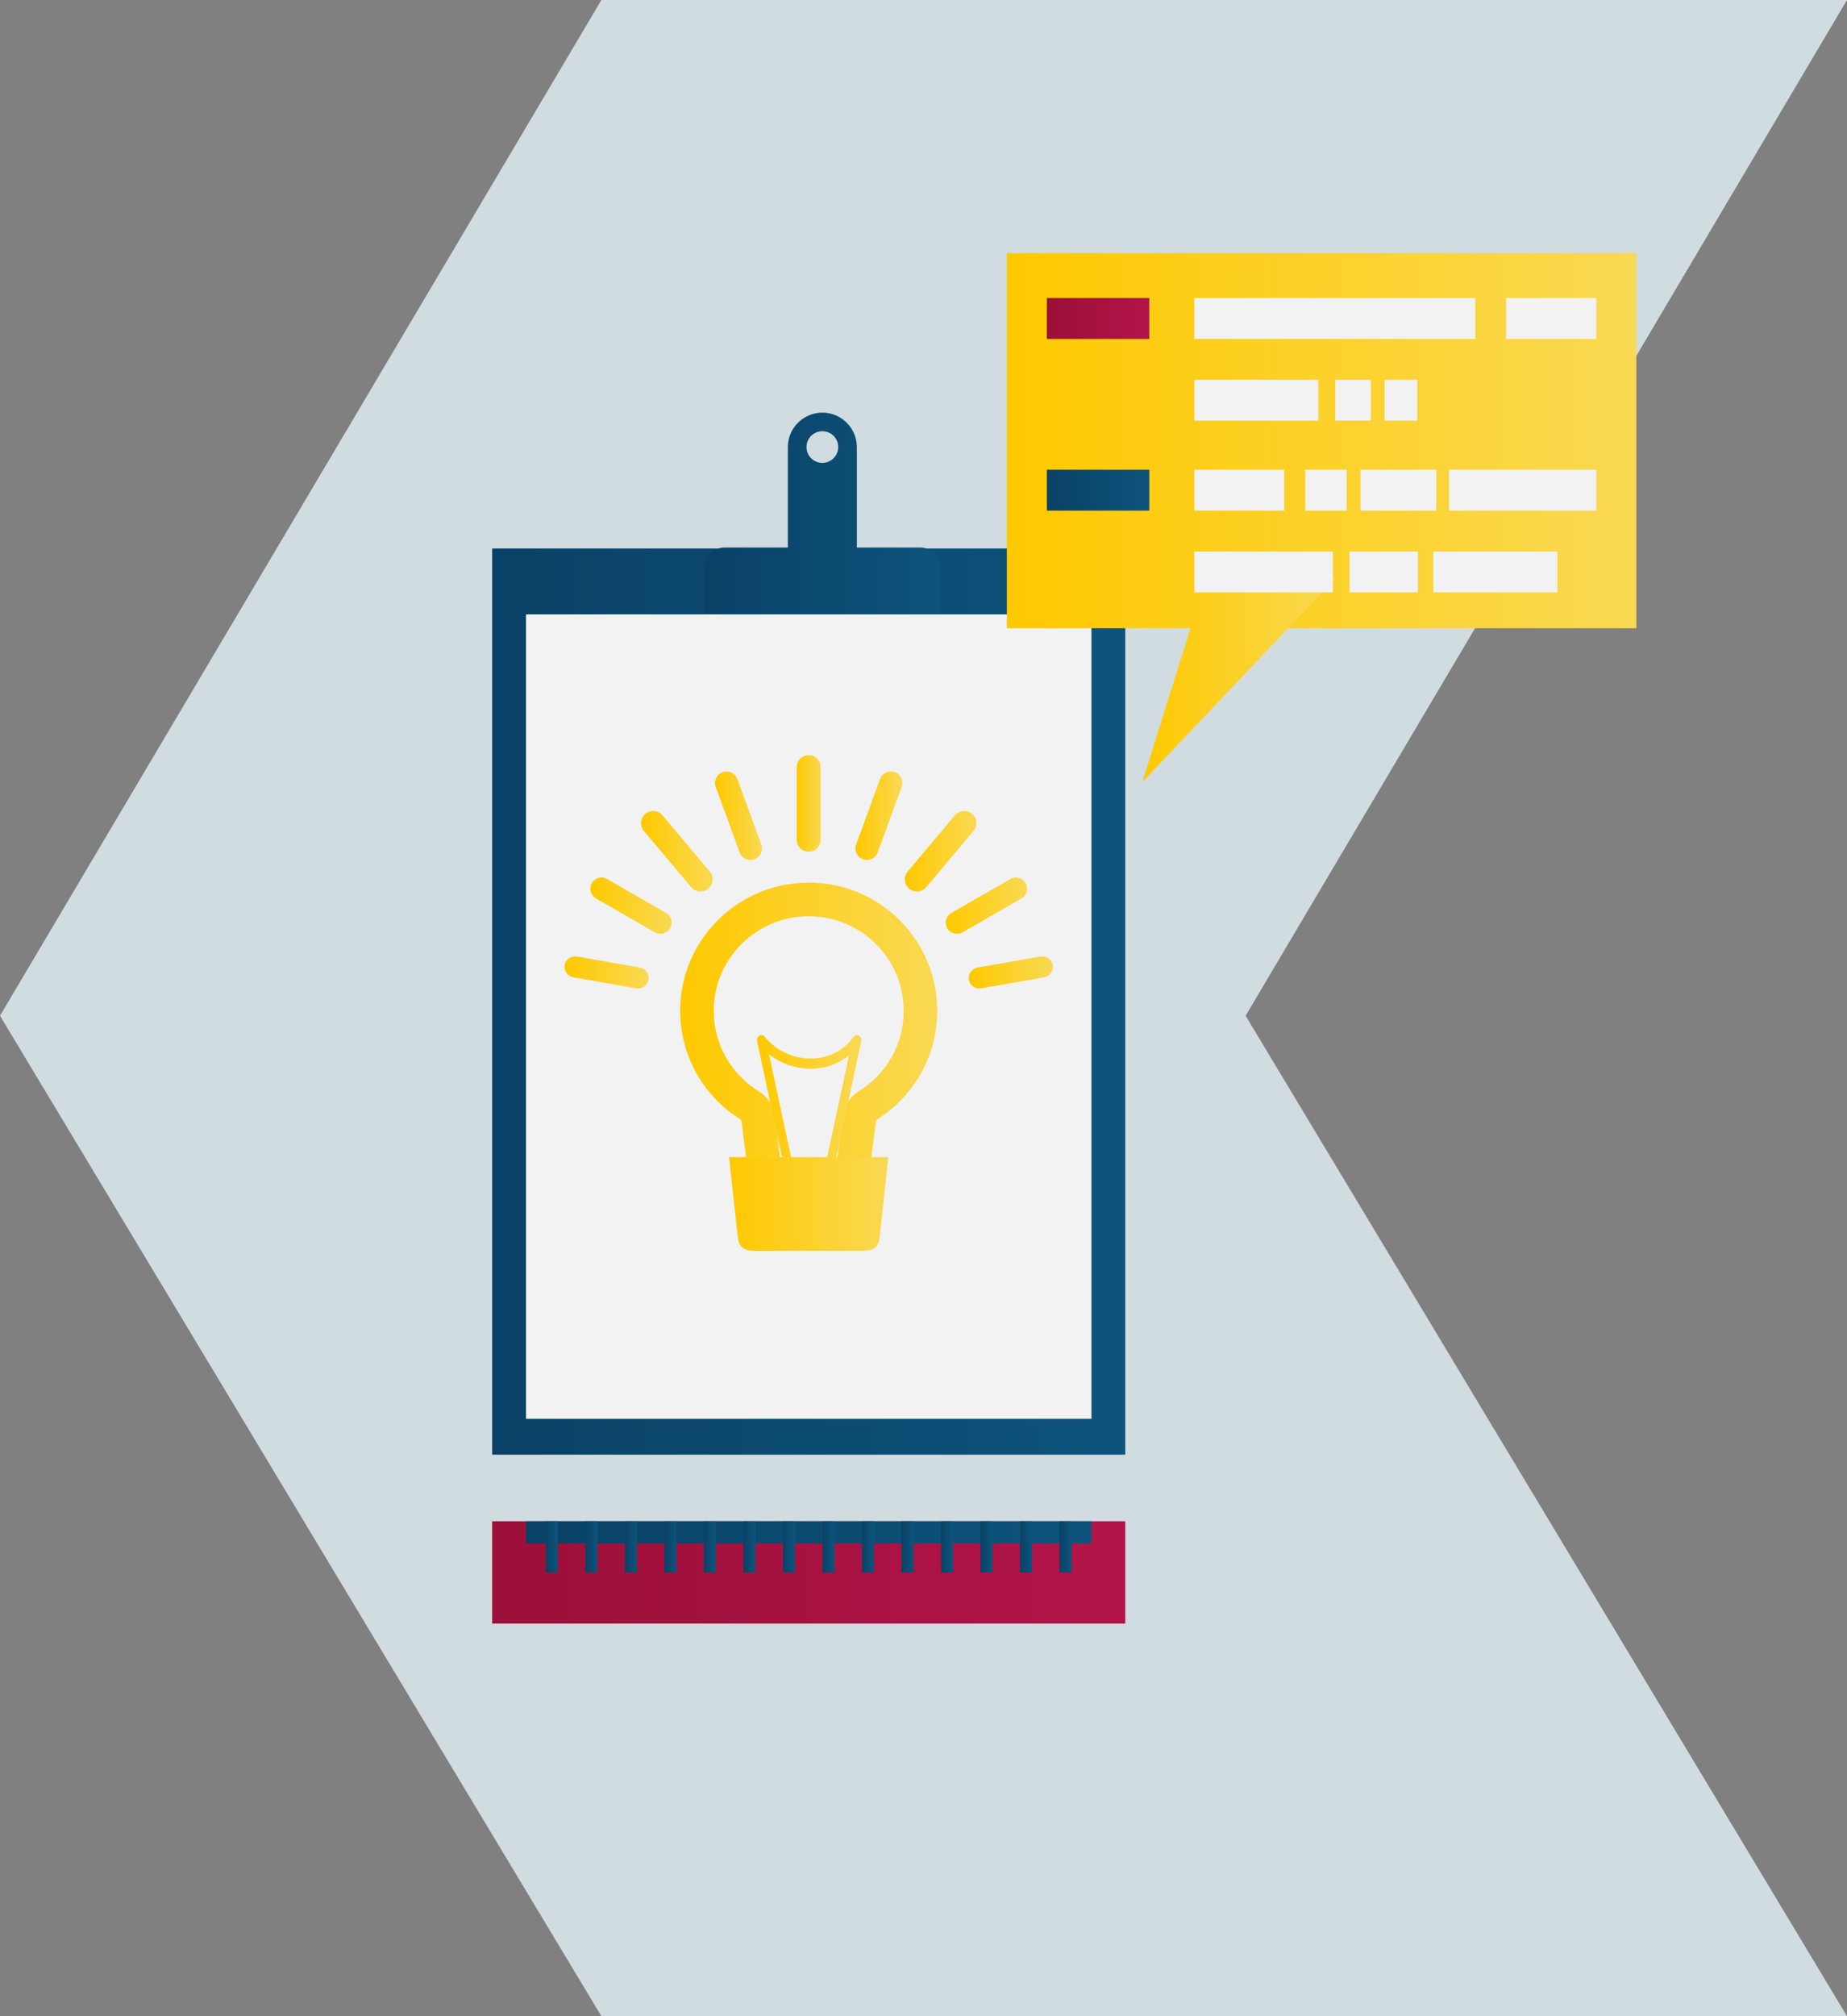 <?xml version="1.0" encoding="utf-8"?>
<!-- Generator: Adobe Illustrator 19.1.0, SVG Export Plug-In . SVG Version: 6.00 Build 0)  -->
<svg version="1.1" id="Слой_1" xmlns="http://www.w3.org/2000/svg" xmlns:xlink="http://www.w3.org/1999/xlink" x="0px" y="0px"
	 viewBox="0 0 165 180" style="enable-background:new 0 0 165 180;" xml:space="preserve">
<rect x="0" y="0" width="165" height="180" fill="#808080" stroke="none"/>
<style type="text/css">
	.st0{fill:#D1DCE0;}
	.st1{fill-rule:evenodd;clip-rule:evenodd;fill:url(#SVGID_1_);}
	.st2{fill-rule:evenodd;clip-rule:evenodd;fill:#F2F2F2;}
	.st3{fill-rule:evenodd;clip-rule:evenodd;fill:url(#SVGID_2_);}
	.st4{fill:url(#SVGID_3_);}
	.st5{fill:url(#SVGID_4_);}
	.st6{fill-rule:evenodd;clip-rule:evenodd;fill:url(#SVGID_5_);}
	.st7{fill:url(#SVGID_6_);}
	.st8{fill:url(#SVGID_7_);}
	.st9{fill:url(#SVGID_8_);}
	.st10{fill:url(#SVGID_9_);}
	.st11{fill:url(#SVGID_10_);}
	.st12{fill:url(#SVGID_11_);}
	.st13{fill:url(#SVGID_12_);}
	.st14{fill:url(#SVGID_13_);}
	.st15{fill:url(#SVGID_14_);}
	.st16{fill-rule:evenodd;clip-rule:evenodd;fill:url(#SVGID_15_);}
	.st17{fill-rule:evenodd;clip-rule:evenodd;fill:url(#SVGID_16_);}
	.st18{fill-rule:evenodd;clip-rule:evenodd;fill:url(#SVGID_17_);}
	.st19{fill-rule:evenodd;clip-rule:evenodd;fill:url(#SVGID_18_);}
	.st20{fill-rule:evenodd;clip-rule:evenodd;fill:url(#SVGID_19_);}
	.st21{fill-rule:evenodd;clip-rule:evenodd;fill:url(#SVGID_20_);}
	.st22{fill-rule:evenodd;clip-rule:evenodd;fill:url(#SVGID_21_);}
	.st23{fill-rule:evenodd;clip-rule:evenodd;fill:url(#SVGID_22_);}
	.st24{fill-rule:evenodd;clip-rule:evenodd;fill:url(#SVGID_23_);}
	.st25{fill-rule:evenodd;clip-rule:evenodd;fill:url(#SVGID_24_);}
	.st26{fill-rule:evenodd;clip-rule:evenodd;fill:url(#SVGID_25_);}
	.st27{fill-rule:evenodd;clip-rule:evenodd;fill:url(#SVGID_26_);}
	.st28{fill-rule:evenodd;clip-rule:evenodd;fill:url(#SVGID_27_);}
	.st29{fill-rule:evenodd;clip-rule:evenodd;fill:url(#SVGID_28_);}
	.st30{fill-rule:evenodd;clip-rule:evenodd;fill:url(#SVGID_29_);}
	.st31{fill-rule:evenodd;clip-rule:evenodd;fill:url(#SVGID_30_);}
	.st32{fill-rule:evenodd;clip-rule:evenodd;fill:url(#SVGID_31_);}
	.st33{fill-rule:evenodd;clip-rule:evenodd;fill:url(#SVGID_32_);}
	.st34{fill-rule:evenodd;clip-rule:evenodd;fill:url(#SVGID_33_);}
	.st35{fill-rule:evenodd;clip-rule:evenodd;fill:url(#SVGID_34_);}
</style>
<polygon class="st0" points="165,0 111.275,90.683 165,180 53.725,180 0,90.683 53.725,0 "/>
<g>
	<linearGradient id="SVGID_1_" gradientUnits="userSpaceOnUse" x1="43.968" y1="89.418" x2="100.524" y2="89.418">
		<stop  offset="0" style="stop-color:#0A4166"/>
		<stop  offset="1" style="stop-color:#0D547C"/>
	</linearGradient>
	<rect x="43.968" y="48.968" class="st1" width="56.556" height="80.9"/>
	<rect x="46.987" y="54.847" class="st2" width="50.517" height="71.823"/>
	<linearGradient id="SVGID_2_" gradientUnits="userSpaceOnUse" x1="62.956" y1="45.807" x2="83.971" y2="45.807">
		<stop  offset="0" style="stop-color:#0A4166"/>
		<stop  offset="1" style="stop-color:#0D547C"/>
	</linearGradient>
	<path class="st3" d="M73.465,36.838L73.465,36.838c1.694,0,3.082,1.383,3.082,3.073v8.969h5.663
		c0.967,0,1.761,0.79,1.761,1.756v4.139H73.465V41.325c0.782,0,1.416-0.632,1.416-1.413
		c0-0.78-0.634-1.412-1.416-1.412V36.838z M64.72,48.88h5.661v-8.969c0-1.69,1.387-3.073,3.083-3.073v1.661
		c-0.784,0-1.417,0.632-1.417,1.412c0,0.781,0.633,1.413,1.417,1.413v13.45H62.956v-4.139
		C62.956,49.671,63.75,48.88,64.72,48.88"/>
	<g>
		<linearGradient id="SVGID_3_" gradientUnits="userSpaceOnUse" x1="60.762" y1="94.111" x2="83.729" y2="94.111">
			<stop  offset="0" style="stop-color:#FFC900"/>
			<stop  offset="1" style="stop-color:#F9D953"/>
		</linearGradient>
		<path class="st4" d="M72.247,81.797c4.677,0,8.482,3.789,8.482,8.447c0,2.949-1.508,5.638-4.033,7.191
			c-0.772,0.475-1.289,1.274-1.404,2.174l-0.874,6.817h-4.342l-0.876-6.818c-0.116-0.899-0.632-1.698-1.404-2.173
			c-2.526-1.553-4.033-4.242-4.033-7.191C63.762,85.586,67.569,81.797,72.247,81.797 M72.247,78.797
			c-6.342,0-11.484,5.123-11.484,11.447c0,4.121,2.184,7.731,5.462,9.746l1.212,9.436h9.621l1.21-9.436
			c3.277-2.016,5.462-5.625,5.462-9.746C83.729,83.92,78.588,78.797,72.247,78.797L72.247,78.797z"/>
	</g>
	<linearGradient id="SVGID_4_" gradientUnits="userSpaceOnUse" x1="67.624" y1="98.537" x2="76.948" y2="98.537">
		<stop  offset="0" style="stop-color:#FFC900"/>
		<stop  offset="1" style="stop-color:#F9D953"/>
	</linearGradient>
	<path class="st5" d="M70.843,104.107c0.053,0.244-0.08,0.49-0.292,0.549c-0.214,0.059-0.429-0.091-0.48-0.336
		l-1.704-7.936v-3.724l0.04,0.091c-0.009-0.041-0.022-0.079-0.04-0.113v-0.02
		c0.145,0.176,0.303,0.341,0.472,0.497c0.983,0.903,2.27,1.378,3.543,1.387c1.268,0.006,2.515-0.45,3.427-1.405
		c0.151-0.157,0.296-0.332,0.431-0.523c0.138-0.196,0.388-0.227,0.559-0.069c0.129,0.118,0.175,0.308,0.133,0.48
		l-2.432,11.335c-0.053,0.245-0.267,0.395-0.481,0.336c-0.214-0.059-0.345-0.305-0.294-0.549l2.121-9.881
		c-0.997,0.805-2.226,1.19-3.467,1.183c-1.297-0.007-2.608-0.444-3.677-1.278L70.843,104.107z M68.368,96.385
		l-0.733-3.418c-0.051-0.244,0.079-0.49,0.293-0.548c0.154-0.044,0.309,0.021,0.401,0.151l0.039,0.049v0.02
		c-0.012-0.025-0.024-0.047-0.039-0.069l0.039,0.091V96.385z"/>
	<linearGradient id="SVGID_5_" gradientUnits="userSpaceOnUse" x1="65.133" y1="107.491" x2="79.358" y2="107.491">
		<stop  offset="0" style="stop-color:#FFC900"/>
		<stop  offset="1" style="stop-color:#F9D953"/>
	</linearGradient>
	<path class="st6" d="M65.133,103.309h14.225l-0.711,6.605c-0.129,1.193-0.174,1.76-1.769,1.76h-9.265
		c-1.595,0-1.64-0.567-1.766-1.76L65.133,103.309z"/>
	<linearGradient id="SVGID_6_" gradientUnits="userSpaceOnUse" x1="76.418" y1="72.828" x2="80.612" y2="72.828">
		<stop  offset="0" style="stop-color:#FFC900"/>
		<stop  offset="1" style="stop-color:#F9D953"/>
	</linearGradient>
	<path class="st7" d="M78.615,69.553c0.097-0.267,0.292-0.468,0.531-0.58c0.239-0.11,0.52-0.13,0.787-0.035
		c0.267,0.096,0.469,0.293,0.582,0.53c0.112,0.237,0.131,0.518,0.035,0.784l-2.126,5.823l-0.009,0.026
		c-0.097,0.267-0.293,0.468-0.532,0.58c-0.205,0.095-0.442,0.124-0.672,0.069h-0.053l-0.089-0.044
		c-0.253-0.099-0.446-0.29-0.555-0.52c-0.111-0.237-0.132-0.518-0.035-0.784l0.007-0.019L78.615,69.553z"/>
	<linearGradient id="SVGID_7_" gradientUnits="userSpaceOnUse" x1="80.831" y1="75.998" x2="87.226" y2="75.998">
		<stop  offset="0" style="stop-color:#FFC900"/>
		<stop  offset="1" style="stop-color:#F9D953"/>
	</linearGradient>
	<path class="st8" d="M85.308,72.792c0.192-0.227,0.461-0.357,0.739-0.381c0.276-0.025,0.562,0.055,0.79,0.246
		c0.229,0.189,0.36,0.458,0.384,0.735c0.024,0.276-0.057,0.562-0.247,0.79l-4.228,5.022
		c-0.192,0.228-0.459,0.358-0.739,0.382c-0.276,0.024-0.562-0.057-0.79-0.247c-0.229-0.191-0.358-0.458-0.383-0.736
		c-0.024-0.276,0.056-0.56,0.247-0.789L85.308,72.792z"/>
	<linearGradient id="SVGID_8_" gradientUnits="userSpaceOnUse" x1="84.488" y1="80.857" x2="91.755" y2="80.857">
		<stop  offset="0" style="stop-color:#FFC900"/>
		<stop  offset="1" style="stop-color:#F9D953"/>
	</linearGradient>
	<path class="st9" d="M90.25,78.477l0.04-0.022l0.09-0.05h0.025c0.198-0.073,0.408-0.081,0.604-0.029h0.002
		c0.247,0.066,0.47,0.227,0.609,0.466l0.074,0.124v0.03c0.073,0.197,0.08,0.407,0.028,0.601v0.003
		c-0.067,0.246-0.227,0.468-0.466,0.607l-5.262,3.029c-0.24,0.138-0.512,0.167-0.759,0.102h-0.003
		c-0.247-0.067-0.47-0.226-0.609-0.465c-0.138-0.238-0.166-0.51-0.101-0.757c0.066-0.248,0.227-0.47,0.467-0.609
		H84.99l5.262-3.028L90.25,78.477z"/>
	<linearGradient id="SVGID_9_" gradientUnits="userSpaceOnUse" x1="86.54" y1="86.818" x2="94.061" y2="86.818">
		<stop  offset="0" style="stop-color:#FFC900"/>
		<stop  offset="1" style="stop-color:#F9D953"/>
	</linearGradient>
	<path class="st10" d="M92.956,85.395c0.255-0.044,0.506,0.02,0.704,0.158c0.198,0.139,0.343,0.352,0.387,0.608
		c0.046,0.255-0.019,0.506-0.158,0.703c-0.139,0.197-0.353,0.342-0.61,0.387l-5.631,0.991h-0.003
		c-0.255,0.043-0.505-0.019-0.704-0.158c-0.198-0.139-0.342-0.352-0.387-0.608V87.473
		c-0.045-0.254,0.02-0.503,0.159-0.701c0.139-0.197,0.354-0.342,0.61-0.387l5.631-0.99H92.956z"/>
	<linearGradient id="SVGID_10_" gradientUnits="userSpaceOnUse" x1="71.172" y1="71.729" x2="73.321" y2="71.729">
		<stop  offset="0" style="stop-color:#FFC900"/>
		<stop  offset="1" style="stop-color:#F9D953"/>
	</linearGradient>
	<path class="st11" d="M71.172,68.489c0-0.296,0.12-0.564,0.315-0.758c0.194-0.194,0.463-0.312,0.76-0.312
		c0.295,0,0.564,0.118,0.759,0.312c0.194,0.194,0.316,0.462,0.316,0.758v6.478c0,0.295-0.122,0.562-0.316,0.757
		c-0.195,0.193-0.463,0.314-0.759,0.314c-0.298,0-0.566-0.121-0.76-0.314c-0.195-0.195-0.315-0.462-0.315-0.757
		V68.489z"/>
	<linearGradient id="SVGID_11_" gradientUnits="userSpaceOnUse" x1="63.88" y1="72.827" x2="68.074" y2="72.827">
		<stop  offset="0" style="stop-color:#FFC900"/>
		<stop  offset="1" style="stop-color:#F9D953"/>
	</linearGradient>
	<path class="st12" d="M63.941,70.252c-0.097-0.266-0.076-0.546,0.037-0.784c0.111-0.238,0.313-0.434,0.58-0.53
		c0.267-0.095,0.549-0.075,0.787,0.035c0.239,0.112,0.436,0.314,0.532,0.581l2.134,5.848l0.035,0.093v0.022
		c0.054,0.231,0.025,0.465-0.07,0.669c-0.112,0.238-0.315,0.434-0.581,0.531l-0.093,0.033h-0.024
		c-0.23,0.054-0.467,0.025-0.669-0.069c-0.232-0.108-0.424-0.301-0.523-0.556v-0.001l-0.003-0.007l-0.004-0.009
		l-0.002-0.007L63.941,70.252z"/>
	<linearGradient id="SVGID_12_" gradientUnits="userSpaceOnUse" x1="57.267" y1="75.998" x2="63.661" y2="75.998">
		<stop  offset="0" style="stop-color:#FFC900"/>
		<stop  offset="1" style="stop-color:#F9D953"/>
	</linearGradient>
	<path class="st13" d="M57.519,74.182c-0.192-0.229-0.272-0.514-0.247-0.79c0.025-0.277,0.153-0.546,0.382-0.735
		c0.229-0.191,0.515-0.271,0.791-0.246c0.28,0.024,0.546,0.154,0.739,0.381l4.226,5.021
		c0.191,0.228,0.272,0.513,0.247,0.788c-0.024,0.278-0.155,0.545-0.384,0.736c-0.228,0.19-0.514,0.271-0.79,0.248
		c-0.278-0.025-0.546-0.155-0.737-0.383L57.519,74.182z"/>
	<linearGradient id="SVGID_13_" gradientUnits="userSpaceOnUse" x1="52.736" y1="80.857" x2="60.004" y2="80.857">
		<stop  offset="0" style="stop-color:#FFC900"/>
		<stop  offset="1" style="stop-color:#F9D953"/>
	</linearGradient>
	<path class="st14" d="M53.236,80.207c-0.238-0.139-0.4-0.361-0.466-0.607v-0.003
		c-0.066-0.245-0.037-0.517,0.102-0.755c0.139-0.239,0.362-0.401,0.609-0.466h0.001
		c0.249-0.065,0.521-0.036,0.759,0.101l5.263,3.029c0.238,0.138,0.4,0.361,0.466,0.609
		c0.066,0.247,0.037,0.519-0.102,0.757c-0.139,0.239-0.362,0.398-0.609,0.465h-0.001
		c-0.247,0.065-0.521,0.036-0.759-0.102L53.236,80.207z"/>
	<linearGradient id="SVGID_14_" gradientUnits="userSpaceOnUse" x1="50.431" y1="86.818" x2="57.951" y2="86.818">
		<stop  offset="0" style="stop-color:#FFC900"/>
		<stop  offset="1" style="stop-color:#F9D953"/>
	</linearGradient>
	<path class="st15" d="M51.213,87.251c-0.257-0.044-0.47-0.189-0.611-0.387c-0.139-0.197-0.202-0.447-0.158-0.701
		c0.045-0.257,0.189-0.471,0.387-0.61c0.198-0.139,0.45-0.202,0.706-0.158l5.631,0.99
		c0.257,0.045,0.47,0.189,0.61,0.386c0.139,0.198,0.202,0.447,0.158,0.701v0.003
		c-0.045,0.255-0.189,0.469-0.387,0.608c-0.198,0.14-0.449,0.201-0.704,0.158h-0.003L51.213,87.251z"/>
	<linearGradient id="SVGID_15_" gradientUnits="userSpaceOnUse" x1="43.968" y1="140.381" x2="100.524" y2="140.381">
		<stop  offset="0" style="stop-color:#9B1038"/>
		<stop  offset="1" style="stop-color:#B21449"/>
	</linearGradient>
	<rect x="43.968" y="135.813" class="st16" width="56.556" height="9.137"/>
	<linearGradient id="SVGID_16_" gradientUnits="userSpaceOnUse" x1="46.989" y1="136.8" x2="97.504" y2="136.8">
		<stop  offset="0" style="stop-color:#0A4166"/>
		<stop  offset="1" style="stop-color:#0D547C"/>
	</linearGradient>
	<rect x="46.989" y="135.813" class="st17" width="50.516" height="1.973"/>
	<linearGradient id="SVGID_17_" gradientUnits="userSpaceOnUse" x1="94.656" y1="138.098" x2="95.733" y2="138.098">
		<stop  offset="0" style="stop-color:#0A4166"/>
		<stop  offset="1" style="stop-color:#0D547C"/>
	</linearGradient>
	<rect x="94.656" y="135.813" class="st18" width="1.076" height="4.569"/>
	<linearGradient id="SVGID_18_" gradientUnits="userSpaceOnUse" x1="91.126" y1="138.098" x2="92.202" y2="138.098">
		<stop  offset="0" style="stop-color:#0A4166"/>
		<stop  offset="1" style="stop-color:#0D547C"/>
	</linearGradient>
	<rect x="91.126" y="135.813" class="st19" width="1.076" height="4.569"/>
	<linearGradient id="SVGID_19_" gradientUnits="userSpaceOnUse" x1="87.593" y1="138.098" x2="88.672" y2="138.098">
		<stop  offset="0" style="stop-color:#0A4166"/>
		<stop  offset="1" style="stop-color:#0D547C"/>
	</linearGradient>
	<rect x="87.593" y="135.813" class="st20" width="1.079" height="4.569"/>
	<linearGradient id="SVGID_20_" gradientUnits="userSpaceOnUse" x1="84.064" y1="138.098" x2="85.142" y2="138.098">
		<stop  offset="0" style="stop-color:#0A4166"/>
		<stop  offset="1" style="stop-color:#0D547C"/>
	</linearGradient>
	<rect x="84.064" y="135.813" class="st21" width="1.077" height="4.569"/>
	<linearGradient id="SVGID_21_" gradientUnits="userSpaceOnUse" x1="80.534" y1="138.098" x2="81.61" y2="138.098">
		<stop  offset="0" style="stop-color:#0A4166"/>
		<stop  offset="1" style="stop-color:#0D547C"/>
	</linearGradient>
	<rect x="80.534" y="135.813" class="st22" width="1.076" height="4.569"/>
	<linearGradient id="SVGID_22_" gradientUnits="userSpaceOnUse" x1="77.004" y1="138.098" x2="78.079" y2="138.098">
		<stop  offset="0" style="stop-color:#0A4166"/>
		<stop  offset="1" style="stop-color:#0D547C"/>
	</linearGradient>
	<rect x="77.004" y="135.813" class="st23" width="1.076" height="4.569"/>
	<linearGradient id="SVGID_23_" gradientUnits="userSpaceOnUse" x1="73.473" y1="138.098" x2="74.55" y2="138.098">
		<stop  offset="0" style="stop-color:#0A4166"/>
		<stop  offset="1" style="stop-color:#0D547C"/>
	</linearGradient>
	<rect x="73.473" y="135.813" class="st24" width="1.077" height="4.569"/>
	<linearGradient id="SVGID_24_" gradientUnits="userSpaceOnUse" x1="69.942" y1="138.098" x2="71.019" y2="138.098">
		<stop  offset="0" style="stop-color:#0A4166"/>
		<stop  offset="1" style="stop-color:#0D547C"/>
	</linearGradient>
	<rect x="69.942" y="135.813" class="st25" width="1.077" height="4.569"/>
	<linearGradient id="SVGID_25_" gradientUnits="userSpaceOnUse" x1="66.412" y1="138.098" x2="67.487" y2="138.098">
		<stop  offset="0" style="stop-color:#0A4166"/>
		<stop  offset="1" style="stop-color:#0D547C"/>
	</linearGradient>
	<rect x="66.412" y="135.813" class="st26" width="1.076" height="4.569"/>
	<linearGradient id="SVGID_26_" gradientUnits="userSpaceOnUse" x1="62.88" y1="138.098" x2="63.957" y2="138.098">
		<stop  offset="0" style="stop-color:#0A4166"/>
		<stop  offset="1" style="stop-color:#0D547C"/>
	</linearGradient>
	<rect x="62.88" y="135.813" class="st27" width="1.077" height="4.569"/>
	<linearGradient id="SVGID_27_" gradientUnits="userSpaceOnUse" x1="59.351" y1="138.098" x2="60.428" y2="138.098">
		<stop  offset="0" style="stop-color:#0A4166"/>
		<stop  offset="1" style="stop-color:#0D547C"/>
	</linearGradient>
	<rect x="59.351" y="135.813" class="st28" width="1.076" height="4.569"/>
	<linearGradient id="SVGID_28_" gradientUnits="userSpaceOnUse" x1="55.82" y1="138.098" x2="56.897" y2="138.098">
		<stop  offset="0" style="stop-color:#0A4166"/>
		<stop  offset="1" style="stop-color:#0D547C"/>
	</linearGradient>
	<rect x="55.82" y="135.813" class="st29" width="1.077" height="4.569"/>
	<linearGradient id="SVGID_29_" gradientUnits="userSpaceOnUse" x1="52.289" y1="138.098" x2="53.367" y2="138.098">
		<stop  offset="0" style="stop-color:#0A4166"/>
		<stop  offset="1" style="stop-color:#0D547C"/>
	</linearGradient>
	<rect x="52.29" y="135.813" class="st30" width="1.076" height="4.569"/>
	<linearGradient id="SVGID_30_" gradientUnits="userSpaceOnUse" x1="48.758" y1="138.098" x2="49.835" y2="138.098">
		<stop  offset="0" style="stop-color:#0A4166"/>
		<stop  offset="1" style="stop-color:#0D547C"/>
	</linearGradient>
	<rect x="48.758" y="135.813" class="st31" width="1.077" height="4.569"/>
	<linearGradient id="SVGID_31_" gradientUnits="userSpaceOnUse" x1="89.945" y1="39.343" x2="146.182" y2="39.343">
		<stop  offset="0" style="stop-color:#FFC900"/>
		<stop  offset="1" style="stop-color:#F9D953"/>
	</linearGradient>
	<rect x="89.945" y="22.599" class="st32" width="56.237" height="33.489"/>
	<linearGradient id="SVGID_32_" gradientUnits="userSpaceOnUse" x1="102.046" y1="60.609" x2="119.324" y2="60.609">
		<stop  offset="0" style="stop-color:#FFC900"/>
		<stop  offset="1" style="stop-color:#F9D953"/>
	</linearGradient>
	<polygon class="st33" points="119.324,51.609 102.046,69.818 107.825,51.4 	"/>
	<linearGradient id="SVGID_33_" gradientUnits="userSpaceOnUse" x1="93.52" y1="28.433" x2="102.672" y2="28.433">
		<stop  offset="0" style="stop-color:#9B1038"/>
		<stop  offset="1" style="stop-color:#B21449"/>
	</linearGradient>
	<rect x="93.52" y="26.608" class="st34" width="9.152" height="3.65"/>
	<rect x="106.694" y="26.608" class="st2" width="25.098" height="3.65"/>
	<rect x="134.547" y="26.608" class="st2" width="8.061" height="3.65"/>
	<rect x="106.694" y="33.907" class="st2" width="11.08" height="3.65"/>
	<rect x="119.278" y="33.907" class="st2" width="3.183" height="3.65"/>
	<rect x="123.693" y="33.907" class="st2" width="2.925" height="3.65"/>
	<linearGradient id="SVGID_34_" gradientUnits="userSpaceOnUse" x1="93.52" y1="43.761" x2="102.672" y2="43.761">
		<stop  offset="0" style="stop-color:#0A4166"/>
		<stop  offset="1" style="stop-color:#0D547C"/>
	</linearGradient>
	<rect x="93.52" y="41.937" class="st35" width="9.152" height="3.65"/>
	<rect x="106.694" y="41.937" class="st2" width="8.029" height="3.65"/>
	<rect x="121.536" y="41.937" class="st2" width="6.777" height="3.65"/>
	<rect x="106.694" y="49.236" class="st2" width="12.377" height="3.65"/>
	<rect x="128.042" y="49.236" class="st2" width="11.08" height="3.65"/>
	<rect x="116.608" y="41.937" class="st2" width="3.696" height="3.65"/>
	<rect x="129.443" y="41.937" class="st2" width="13.165" height="3.65"/>
	<rect x="120.557" y="49.236" class="st2" width="6.114" height="3.65"/>
</g>
</svg>
